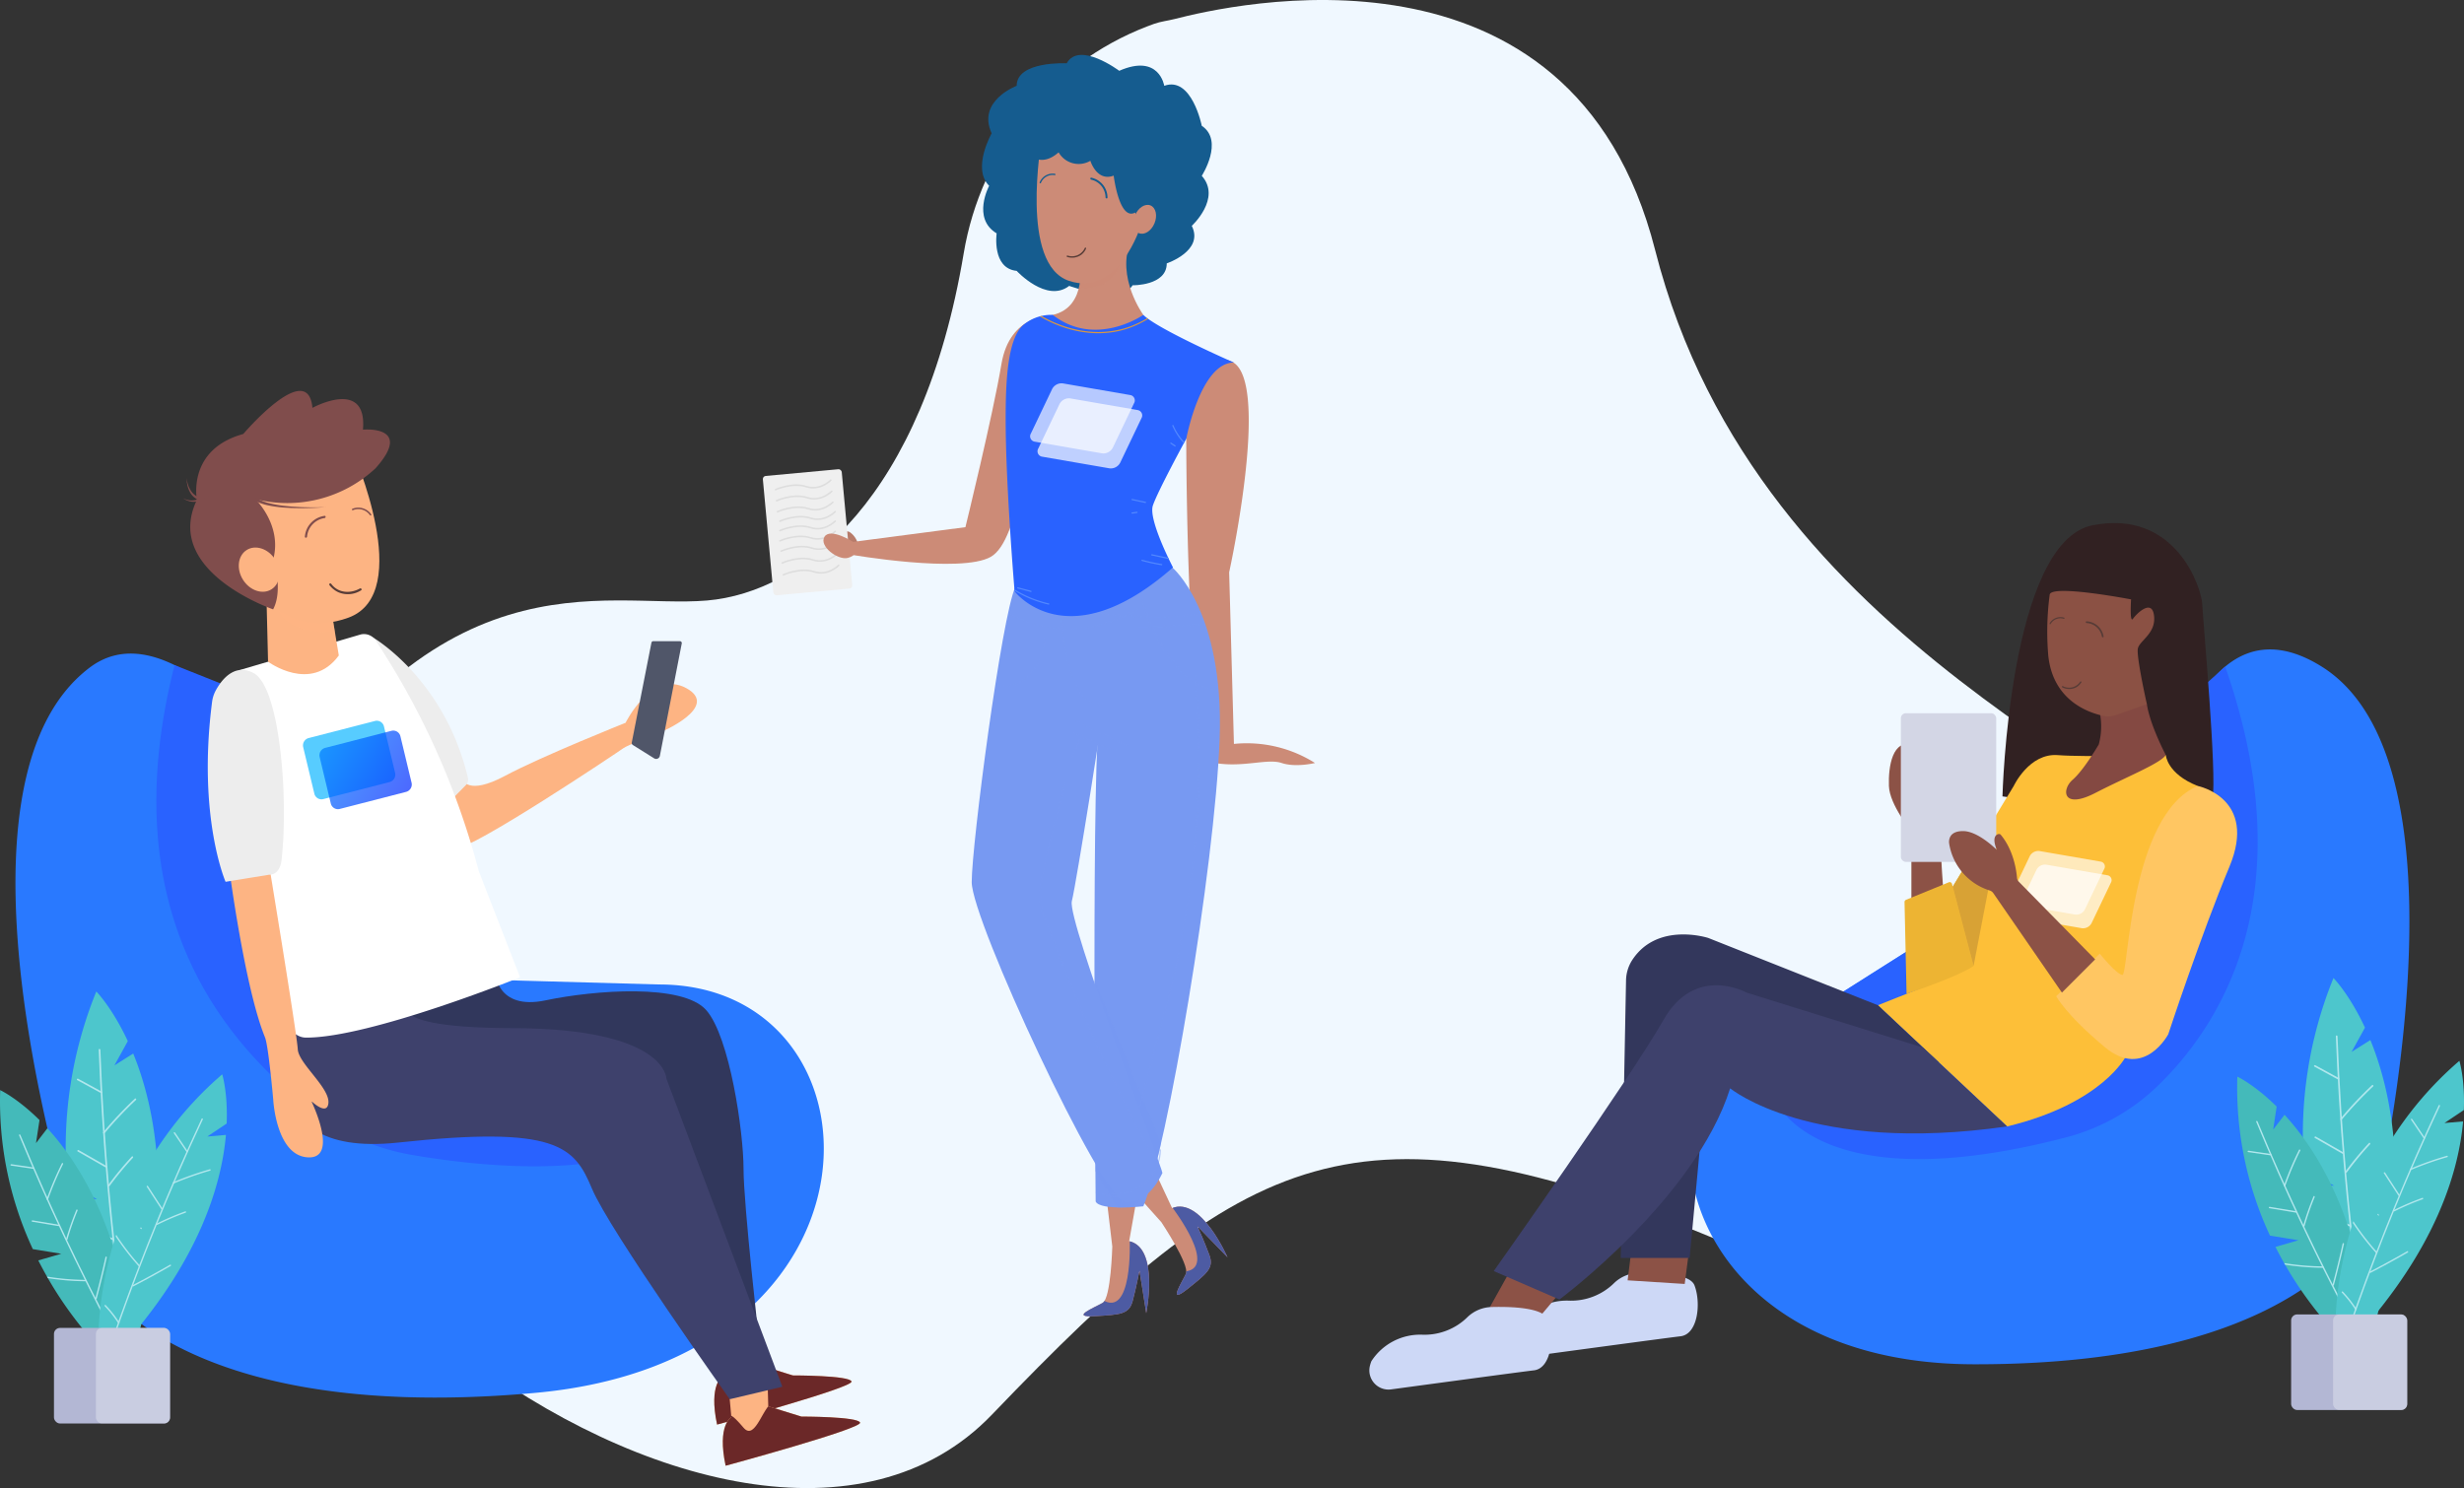 <svg xmlns="http://www.w3.org/2000/svg" xmlns:xlink="http://www.w3.org/1999/xlink" viewBox="0 0 783.324 473.151"><rect x="0" y="0" width="783.324" height="473.151" fill="#333333" stroke="none"/><defs><clipPath id="0a015da0-87c7-40ac-b779-f4bf30a20282"><path id="8bec51e5-2a88-4792-b296-8ae36b5cb367" data-name="&lt;Clipping Path&gt;" d="M228.384,422l1.4,15.536s-4.6,2.424-1.818,15.425c0,0,43.315-11.747,42.737-13.7s-18.648-1.928-18.648-1.928l-10.536-3.265-2.109-15.327Z" fill="#fdb483"/></clipPath><clipPath id="b773c625-3c48-4f66-9eab-1d8e5a4ac931"><path id="ecc11ddc-327f-44eb-a2eb-d41e92cfb3b2" data-name="&lt;Clipping Path&gt;" d="M231.1,435.083l1.4,15.536s-4.6,2.423-1.818,15.425c0,0,43.315-11.747,42.737-13.7s-18.648-1.929-18.648-1.929l-10.536-3.264-.427-15.825Z" fill="#fdb483"/></clipPath><clipPath id="ef27d387-a345-413f-ae68-232c1dae207b"><path id="923f75e9-3afa-4537-bd64-575b397a0655" data-name="&lt;Clipping Path&gt;" d="M84.7,189.321l.516,21.069s13.639,10.137,22.493-1.973l-3.01-18.152Z" fill="#fdb483"/></clipPath><linearGradient id="0d016e69-3230-4a17-857e-9aad7800d425" x1="109.002" y1="272.338" x2="130.849" y2="250.488" gradientTransform="matrix(0.966, -0.249, -0.234, -0.975, 61.57, 529.557)" gradientUnits="userSpaceOnUse"><stop offset="0" stop-color="#007cff"/><stop offset="1" stop-color="#002aff"/></linearGradient><clipPath id="55b113fb-6418-4d89-9b34-5ac60d0e0d46"><path id="1603d06c-8553-49cb-8391-db0c4c5789f3" data-name="&lt;Clipping Path&gt;" d="M363.322,364.232s-7.341-2.25-10.692,5.865l16.57,18.5s9.1,13.674,7.806,16.438-6.01,9.984.4,4.9,8.551-6.778,7.079-10.832-3.793-9.177-3.793-9.177l9.541,9.843s-8.432-19.423-17.609-15.631" fill="#cc8b77"/></clipPath><clipPath id="41f42655-24ed-42b3-87b9-0259f88338d5"><path id="12a64cd3-5cbe-44b6-8472-553589e44f2d" data-name="&lt;Clipping Path&gt;" d="M362.8,373s-4.713-6.061-12.12-1.347l2.923,24.666s-.416,16.419-3.06,17.938-10.657,4.716-2.487,4.243,10.893-.631,12.018-4.8,2.172-9.689,2.172-9.689l2.15,13.538s4.264-20.74-5.425-22.912" fill="#cc8b77"/></clipPath><clipPath id="5c5f5598-a0a1-421e-81f1-ac797fc20d2e"><path id="71f2458c-1462-4209-b99d-d959af9e221f" data-name="&lt;Clipping Path&gt;" d="M372.571,180.319s16.673,13.778,15.157,54.7-16.673,130.352-24.251,148.541c0,0-13.642,1.516-15.158-1.516,0,0-1.515-147.025,1.516-156.119,0,0-28.8-19.7-27.283-37.893S372.571,180.319,372.571,180.319Z" fill="#7799f2"/></clipPath><clipPath id="fad7dd5a-520f-4e23-af40-5d1c9b5fe0cd"><path id="42b7f329-7259-41d3-b737-3c5a8306057b" data-name="&lt;Clipping Path&gt;" d="M363.477,100.122s-8.754-11.96-4.041-23.407l-16.16,6.06s2.693,14.815-8.6,17.347c-5.333,1.2,3.031,10.61,3.031,10.61h19.7Z" fill="#cc8b77"/></clipPath><clipPath id="6c7417aa-7b55-4fd8-ac11-080616b7b67a"><path id="fb0f31bc-68c8-4d6b-9159-ded32ce8671f" data-name="&lt;Clipping Path&gt;" d="M363.477,100.122s-15.158,10.61-28.8,0a13.764,13.764,0,0,0-8.91,2.855c-5.61,4.007-6.06,18.987-6.06,30.3,0,21.22,2.844,54.756,2.844,54.756s16.683,22.009,50.352-7.62c0,0-7.912-15.116-6.4-19.663s10.61-21.22,10.61-21.22,4.547-24.252,15.157-24.252C392.275,115.279,368.024,104.669,363.477,100.122Z" fill="#2962ff"/></clipPath><clipPath id="047c9b22-57dc-4f3d-9e9d-4f34fc7af5e7"><path id="ea20a1b6-b82b-4278-a27d-0b5da825ef30" data-name="&lt;Clipping Path&gt;" d="M42.353,334.99l-5.982,3.765,4.261-7.714c-4.978-10.693-10.014-15.779-10.014-15.779a132.289,132.289,0,0,0-9.289,60.664l9.473,5.383-9.018-.654c3.1,27.237,13.235,45.337,13.235,45.337l8.476.614C55.366,382.631,49.563,352.663,42.353,334.99Z" fill="#4dc6cc"/></clipPath><clipPath id="18e028fc-8d95-4d91-817c-bf44fde2f5dd"><path id="a4c689b0-9530-4d21-a0b0-08abb31d89d7" data-name="&lt;Clipping Path&gt;" d="M15.067,358.748l-3.62,4.715,1.11-7.327c-7.046-6.981-12.5-9.522-12.5-9.522a111.255,111.255,0,0,0,10.376,50.553l9.042,1.481-7.3,2.116c10.392,20.576,23.668,31.892,23.668,31.892l6.864-1.989C39.232,392.523,25.91,370.582,15.067,358.748Z" fill="#44baba"/></clipPath><clipPath id="68983089-0919-448a-b52c-f5ebf3661630"><path id="869790f4-5269-4530-8212-f3ff37dce10d" data-name="&lt;Clipping Path&gt;" d="M71.826,360.861l-5.923.511,6.156-4.126c.395-9.911-1.412-15.652-1.412-15.652a111.256,111.256,0,0,0-30.3,41.776l5.01,7.672-6.491-3.961c-8.169,21.555-7.558,38.989-7.558,38.989l6.1,3.723C63.213,401.487,70.412,376.848,71.826,360.861Z" fill="#4dc6cc"/></clipPath><clipPath id="9144ac2e-0d24-4e9a-a1b7-d7f9888e00d9"><rect id="f05e5097-5016-4aed-a5fb-c3d993b4104e" data-name="&lt;Rectangle&gt;" x="17.159" y="422.227" width="36.905" height="30.392" rx="1.915" ry="1.915" fill="#b3b7d4"/></clipPath><clipPath id="01981147-1b12-4a24-9eab-09639f5c2270"><path id="84391e66-9e63-40c3-bcb5-9b3167ec3ae8" data-name="&lt;Clipping Path&gt;" d="M753.562,330.7l-5.983,3.765,4.262-7.714c-4.979-10.693-10.015-15.78-10.015-15.78a132.316,132.316,0,0,0-9.289,60.664l9.473,5.383-9.018-.654c3.1,27.237,13.235,45.337,13.235,45.337l8.476.614C766.574,378.34,760.771,348.371,753.562,330.7Z" fill="#4dc6cc"/></clipPath><clipPath id="3aba6071-aa6b-4c13-b6f5-14066cb813bc"><path id="8d1e00d7-37a0-44a4-a29e-0125f7bf2606" data-name="&lt;Clipping Path&gt;" d="M726.275,354.456l-3.619,4.715,1.11-7.327c-7.047-6.98-12.5-9.522-12.5-9.522a111.255,111.255,0,0,0,10.377,50.553l9.042,1.481-7.3,2.116c10.391,20.576,23.667,31.893,23.667,31.893l6.864-1.989C750.44,388.231,737.118,366.29,726.275,354.456Z" fill="#44baba"/></clipPath><clipPath id="51b724dc-7426-49e4-9db9-24b1ebfc744e"><path id="74d78696-c718-4972-917c-a6da8042d941" data-name="&lt;Clipping Path&gt;" d="M783.034,356.569l-5.922.511,6.156-4.126c.394-9.91-1.413-15.652-1.413-15.652a111.255,111.255,0,0,0-30.3,41.777l5.009,7.671-6.49-3.96c-8.169,21.554-7.559,38.989-7.559,38.989l6.1,3.722C774.421,397.2,781.62,372.557,783.034,356.569Z" fill="#4dc6cc"/></clipPath><clipPath id="b721a6fd-4f2d-4d2d-aaea-f65473322d8b"><rect id="863c20b6-3d8d-4cbf-bdcd-26feb82efd82" data-name="&lt;Rectangle&gt;" x="728.368" y="417.936" width="36.905" height="30.392" rx="1.915" ry="1.915" fill="#b3b7d4"/></clipPath></defs><title>intercAsset 1</title><g style="isolation:isolate"><g id="9f6514da-f97c-41e7-9b15-d8a3debc26b0" data-name="Layer 2"><g id="4a88249a-e5cb-4692-9122-0da62edfddcd" data-name="Layer 2"><path d="M366.911,7.575c2.092-.753,4.341-.976,6.494-1.526,16.9-4.324,126.345-30.38,152.764,73.423,32.818,128.945,166.4,169.348,178.187,201.139,3.235,8.728-61.087,71.12-61.433,80.422-.916,24.586,32.672,87.066-96.76,33.249C430.89,346.353,396,365.722,315.369,449.776S24.2,371.635,80.669,272.444,192.043,193.769,224.8,190.937c30.717-2.655,68.573-32.781,81.566-110.378,5.461-32.615,27.473-60.319,58.347-72.167Q365.8,7.975,366.911,7.575Z" fill="#f0f8ff"/><path d="M266.945,170.944s1.489-2.86,3.275-1.7a6.484,6.484,0,0,1,2.4,3.285l-1.58,1.051-2.474-.776Z" fill="#b77b6a"/><rect x="244.131" y="150.185" width="25.182" height="38.107" rx="0.992" ry="0.992" transform="translate(-14.499 24.37) rotate(-5.286)" fill="#efefef"/><path id="8190f456-2198-4894-aab5-119c831f8df0" data-name="&lt;Clipping Path&gt;" d="M228.384,422l1.4,15.536s-4.6,2.424-1.818,15.425c0,0,43.315-11.747,42.737-13.7s-18.648-1.928-18.648-1.928l-10.536-3.265-2.109-15.327Z" fill="#fdb483"/><g clip-path="url(#0a015da0-87c7-40ac-b779-f4bf30a20282)"><path d="M228.179,437.409c1.1-.813,1.586-1.108,5.493,3.477s6.477-8.294,9.757-7.988S273.64,438,273.64,438l-2.132,5.733-45.684,11.6S222.421,441.663,228.179,437.409Z" fill="#6b2828"/></g><path id="b40b403e-18e3-4ce6-bcf8-25f034a05db0" data-name="&lt;Clipping Path&gt;" d="M231.1,435.083l1.4,15.536s-4.6,2.423-1.818,15.425c0,0,43.315-11.747,42.737-13.7s-18.648-1.929-18.648-1.929l-10.536-3.264-.427-15.825Z" fill="#fdb483"/><g clip-path="url(#b773c625-3c48-4f66-9eab-1d8e5a4ac931)"><path d="M230.9,450.491c1.1-.813,1.586-1.107,5.493,3.478s6.477-8.294,9.757-7.988,30.211,5.1,30.211,5.1l-2.132,5.733-45.684,11.6S225.139,454.746,230.9,450.491Z" fill="#6b2828"/></g><path d="M147.09,247.889s1.55,5.164,13.42-1.177,38.359-16.889,38.359-16.889,8.377-17,19.319-11.016-8.269,14.067-8.269,14.067-10.43,4.022-11.8,5.056-48.495,32.581-53.487,31.923S138.18,249.4,138.18,249.4Z" fill="#fdb483"/><path d="M482.6,421.968a18.459,18.459,0,0,1,16.2-8.413,19.45,19.45,0,0,0,14.417-5.666,11.515,11.515,0,0,1,7.7-3.141c6.324-.16,16.327.2,17.771,3.937,2.134,5.527,1.149,15.54-4.432,16.2-4.743.558-36.034,4.79-45.331,6.049a6.1,6.1,0,0,1-6.89-7.064A10.662,10.662,0,0,1,482.6,421.968Z" fill="#cdd8f6"/><polygon points="479.03 405.954 472.534 417.608 488.774 419.519 498.899 407.482 481.323 402.133 479.03 405.954" fill="#8c5246"/><polygon points="518.578 397.93 517.431 407.1 535.581 408.247 537.149 396.21 518.578 397.93" fill="#8c5246"/><path d="M581.11,318.409l107.33-68s11.413-62.375,49.66-38.449c41.307,25.84,26.385,124.409,19.529,159.665A58.663,58.663,0,0,1,734.648,408c-17.605,12.765-49.7,25.9-107.232,25.786C519.843,433.579,513.677,324.2,581.11,318.409Z" fill="#2979ff"/><path d="M564.252,349.491s12.515,32.958,92.453,12.183a65.746,65.746,0,0,0,28.964-16.136c19.8-18.973,47.284-60.622,21.733-133.574L695.955,222.2l-7.515,28.21-107.33,68Z" fill="#2962ff"/><path d="M607.646,286.847V264.252s-6.926-8.3-7.146-14.343,1.1-15.28,7.8-12.971,8.134,23.305,8.134,23.305.972,18.531,1.32,22.316S607.646,286.847,607.646,286.847Z" fill="#8c5246"/><path d="M636.6,253.225s2.042-80.877,28.593-86.188,34.72,20.016,34.924,25.121,4.7,53.849,3.268,62.053S636.6,253.225,636.6,253.225Z" fill="#312122"/><path d="M640.18,249.909s4.905-10.511,14.014-9.81,34.334-.033,34.334-.033.35,5.989,10.16,9.843l-22.773,85.835s-7.357,15.065-37.837,22.423L597,319.628l22.444-8.949-1.333-24.334Z" fill="#fdbf38"/><path d="M605.93,286.11l13.607-5.573a.752.752,0,0,1,1.012.5l6.867,26.1s-3.842,3.018-21.308,8.858l-.645-29.173A.752.752,0,0,1,605.93,286.11Z" fill="#edb433"/><polygon points="627.416 307.137 632.546 280.481 624.616 275.601 620.783 281.929 627.416 307.137" fill="#d8a235"/><path d="M667.238,236.616a.483.483,0,0,1-.054.136c-.438.747-4.866,8.235-8.267,11.172-3.582,3.093-3.3,9.6,7.143,4.233,10.112-5.2,20.02-9.117,22.274-11.832a.493.493,0,0,0,.046-.542c-.835-1.614-4.955-9.8-5.881-15.916a.5.5,0,0,0-.417-.422l-7.5-1.235a.457.457,0,0,0-.083-.007h-7.727a.514.514,0,0,0-.487.679l1.249,3.7c0,.014.007.02.01.034A22.133,22.133,0,0,1,667.238,236.616Z" fill="#844942"/><path d="M651.609,189.087c.487-3.378,25.877,1.5,25.877,1.5s-.5,7.716.593,6.164,5.884-6.36,6.669-1.258c.9,5.844-4.555,8.141-5.1,10.7s2.854,17.674,2.854,17.674l-9.876,3.512a7.062,7.062,0,0,1-3.783.27c-4.786-.978-16.135-4.8-17.674-19.12A89.628,89.628,0,0,1,651.609,189.087Z" fill="#8b5144"/><rect x="604.297" y="226.778" width="30.32" height="47.271" rx="1.585" ry="1.585" fill="#d3d6e5"/><path d="M648.356,270.593l19.413,3.362a1.574,1.574,0,0,1,1.157,2.384l-6.119,12.813a3.06,3.06,0,0,1-3.083,1.649l-19.413-3.362a1.574,1.574,0,0,1-1.156-2.384l6.118-12.813A3.06,3.06,0,0,1,648.356,270.593Z" fill="#fff" opacity="0.66" style="isolation:isolate"/><path d="M650.493,274.929l19.413,3.362a1.575,1.575,0,0,1,1.157,2.384l-6.119,12.813a3.06,3.06,0,0,1-3.083,1.65l-19.413-3.362a1.575,1.575,0,0,1-1.157-2.384l6.119-12.813A3.06,3.06,0,0,1,650.493,274.929Z" fill="#fff" opacity="0.7" style="isolation:isolate"/><path d="M653.688,316.762l13.838-13.544s5.3,6.624,7.213,6.772,2.261-50.971,23.949-60.081c0,0,19.185,3.816,10.058,25.692s-19.432,53.232-19.432,53.232-7.655,14.574-20.169,4.122S653.688,316.762,653.688,316.762Z" fill="#ffc662"/><path d="M619.632,268.066a18.682,18.682,0,0,0,12.915,15.072,2.28,2.28,0,0,1,1.145.854L655.5,315.611l10.561-10.56-24.3-24.733a1.873,1.873,0,0,1-.533-1.168c-.169-2.1-1.016-8.736-5.156-13.713a.731.731,0,0,0-.728-.244c-.8.191-2.186,1.074-.524,5.063,0,0-5.86-5.952-10.672-6-3.157-.034-4.367,1.354-4.527,3.144A3.054,3.054,0,0,0,619.632,268.066Z" fill="#8c5246"/><path d="M597,319.628l-53.921-21.39s-16.219-5.284-24.225,7.085a12.392,12.392,0,0,0-1.928,6.5l-1.684,88.156h21.91l6.275-67.5,73.015,5.394Z" fill="#33375c"/><path d="M611.349,333.092l-56.1-17.481s-16.354-9.125-26.445,8.741-53.933,79.8-53.933,79.8l20.877,9.047s43.147-32.013,54.282-67.156c0,0,25.419,21.112,88.043,12.122Z" fill="#3e416c"/><path d="M435.978,432.8a18.459,18.459,0,0,1,16.2-8.413,19.462,19.462,0,0,0,14.418-5.666,11.5,11.5,0,0,1,7.7-3.141c6.324-.16,16.328.2,17.771,3.937,2.134,5.527,1.149,15.54-4.432,16.2-4.742.558-36.034,4.79-45.331,6.05a6.1,6.1,0,0,1-6.89-7.064A10.662,10.662,0,0,1,435.978,432.8Z" fill="#cdd8f6"/><path d="M668.2,202.386a5.207,5.207,0,0,0-4.832-4.276c-.348-.029-.376-.581-.022-.552a5.75,5.75,0,0,1,5.4,4.806c.051.35-.5.371-.551.022Z" fill="#573c37"/><path d="M656.088,196.755a3.58,3.58,0,0,0-4.17,1.636c-.13.206-.46.018-.329-.189a3.963,3.963,0,0,1,4.6-1.814c.231.077.135.445-.1.367Z" fill="#573c37"/><path d="M661.675,216.986a4.647,4.647,0,0,1-1.664,1.57,4.77,4.77,0,0,1-4.412-.02c-.25-.112-.03-.477.218-.366a4.218,4.218,0,0,0,5.491-1.4.213.213,0,0,1,.367.217Z" fill="#573c37"/><path d="M209.375,313.026l-73.362-2.048S67.823,182.6,28.518,212.261c-42.45,32.038-16.82,137.791-6,175.472a64.028,64.028,0,0,0,28.457,37.352c20.361,12.2,56.517,23.414,119.058,17.808C286.98,432.409,283.25,312.894,209.375,313.026Z" fill="#2979ff"/><path d="M230.671,345.214s-10.465,37.03-99.366,22.067A71.767,71.767,0,0,1,98.271,352.5C74.933,333.758,34.682,293.243,55.5,211.482l19.817,7.891L86.184,249.33l73.581,72.818Z" fill="#2962ff"/><path d="M118.658,202.752s22.645,13.1,30.105,44.575a2.474,2.474,0,0,1-.65,2.3l-6.884,7s-28.943-39.118-24.038-54.545" fill="#ededed"/><path d="M207.684,203.873l8.467,0a.6.6,0,0,1,.588.713l-6.962,35.756a1.2,1.2,0,0,1-1.808.786l-6.776-4.237a.768.768,0,0,1-.347-.8l6.25-31.738A.6.6,0,0,1,207.684,203.873Z" fill="#505669"/><path d="M157.393,309.1s.4,12.26,16.03,8.975,43.559-5.4,51.078,3.089,11.883,38.926,11.877,50.443,5.118,56.34,5.118,56.34l-14.478.153L177.078,344.3l-36.98-4.546-15.536-22.027Z" fill="#31375c"/><path d="M93.408,323.918s-17.156,44.8,33.174,39.372,55.992,1.185,61.571,14.582S231.989,444.9,231.989,444.9l16.725-3.971-36.868-97.987s-.041-15.916-48.827-16.039-30.561-10.747-30.561-10.747Z" fill="#3e416c"/><path d="M76.235,213.042l38.157-11.228a4.426,4.426,0,0,1,4.993,1.761,246.964,246.964,0,0,1,32.831,73.434l13.12,33.731s-47.753,19.283-68.082,19.182S76.235,213.042,76.235,213.042Z" fill="#fff"/><path d="M72.865,276.181s4.98,38.012,11.37,53.627c1.13,2.76,2.634,19.9,2.634,19.9s.9,17.735,11,18.285c9.3.507,2.405-15.1,1.253-17.581a.07.07,0,0,1,.11-.083c1.041.935,4.8,4.036,5.17.426.5-4.873-9.478-12.576-9.736-17.117-.293-5.152-9.709-62.2-9.709-62.2Z" fill="#fdb483"/><path d="M67.426,223.145a10.405,10.405,0,0,1,1.212-3.693c1.776-3.223,5.888-8.737,12.01-5.425,8.39,4.539,11.117,40.009,8.836,59.569-.567,4.856-3.983,4.538-3.983,4.538l-13.79,2.242S62.7,259.764,67.426,223.145Z" fill="#ededed"/><path id="01ab4c52-60c0-4349-915d-f005758d26a5" data-name="&lt;Clipping Path&gt;" d="M84.7,189.321l.516,21.069s13.639,10.137,22.493-1.973l-3.01-18.152Z" fill="#fdb483"/><g clip-path="url(#ef27d387-a345-413f-ae68-232c1dae207b)"><path d="M112.74,200.254s-21.4,4.442-25.062-8.056S112.74,200.254,112.74,200.254Z" fill="#fdb483" opacity="0.39" style="mix-blend-mode:multiply"/></g><path d="M112.115,143.5s19.937,45.047-1.3,52.878-32.707-13.246-32.707-13.246L75.2,152.1Z" fill="#fdb483"/><path d="M86.826,193.754S51.637,181.712,62.6,158.945c0,0-3.263-16.007,14.737-20.951,0,0,20.56-24.156,21.986-8.306,0,0,17.473-9.615,16.065,6.919,0,0,16.279-1.476,4.005,12.283a41.1,41.1,0,0,1-38.265,9.781s8.56,8.131,5.784,19C86.913,177.668,90.129,187.559,86.826,193.754Z" fill="#804d4c"/><path d="M87.475,177.9c2.18,3.448,1.66,7.689-1.161,9.472s-6.875.434-9.055-3.014-1.659-7.689,1.162-9.473S85.3,174.454,87.475,177.9Z" fill="#fdb483"/><path d="M80.561,157.182c0-.034.026.1.068.163a1.338,1.338,0,0,0,.154.249,3.017,3.017,0,0,0,.452.479,6.809,6.809,0,0,0,1.2.783,11.482,11.482,0,0,0,1.369.582,11.865,11.865,0,0,0,1.44.453,36.34,36.34,0,0,0,6.026,1.039l1.531.151,1.538.088c1.025.069,2.052.112,3.081.121,2.056.071,4.115.015,6.175,0-2.057.1-4.114.245-6.176.26-1.031.035-2.063.035-3.095.009l-1.549-.024-1.548-.087a36.87,36.87,0,0,1-6.174-.8,12.47,12.47,0,0,1-1.523-.411,12.272,12.272,0,0,1-1.5-.564,7.674,7.674,0,0,1-1.417-.851,3.934,3.934,0,0,1-.629-.617,2.3,2.3,0,0,1-.265-.4,1.5,1.5,0,0,1-.193-.559Z" fill="#804d4c"/><path d="M64.328,159.226a4.567,4.567,0,0,1-2.361-.9,5.6,5.6,0,0,1-1.566-1.818,8.655,8.655,0,0,1-.82-2.179l-.2-1.132-.1-1.138.227,1.114.318,1.084a8.2,8.2,0,0,0,1.009,1.973,4.945,4.945,0,0,0,1.553,1.445,3.727,3.727,0,0,0,1.9.516Z" fill="#804d4c"/><path d="M66.129,157.871a7.828,7.828,0,0,1-1.9,1.122,6.986,6.986,0,0,1-2.092.526,5.411,5.411,0,0,1-2.114-.208,6.485,6.485,0,0,1-1.869-.909,6.341,6.341,0,0,0,1.926.656,5.018,5.018,0,0,0,1.981-.053,6.32,6.32,0,0,0,1.825-.71,7.065,7.065,0,0,0,1.518-1.17Z" fill="#804d4c"/><path d="M97.617,170.621a6.561,6.561,0,0,1,5.594-5.9c.434-.075.408-.77-.033-.694a7.246,7.246,0,0,0-6.256,6.627c-.025.445.67.411.7-.033Z" fill="#804d4c"/><path d="M112.2,162.219a4.511,4.511,0,0,1,5.415,1.595c.186.244.579-.028.392-.275a4.994,4.994,0,0,0-5.971-1.77c-.281.123-.12.573.164.45Z" fill="#804d4c"/><path d="M104.724,186.035a7.565,7.565,0,0,0,2.926,2.312,7.783,7.783,0,0,0,7.162-.66c.39-.218-.019-.78-.406-.565-3.045,1.7-6.939,1.486-9.117-1.492a.348.348,0,0,0-.565.405Z" fill="#573c37"/><g id="b8139baf-4212-41e3-8132-669da18a1a48" data-name="Layer 2"><g id="dacf8f67-35d6-4a47-b2af-166427846208" data-name="Layer 1-2"><path d="M98.135,234.669l21.072-5.424a2.335,2.335,0,0,1,2.858,1.732l3.542,14.764a2.43,2.43,0,0,1-1.744,2.916l-21.072,5.423a2.336,2.336,0,0,1-2.858-1.731l-3.541-14.765A2.429,2.429,0,0,1,98.135,234.669Z" fill="#00b1ff" opacity="0.66" style="isolation:isolate"/><path d="M103.366,237.8l21.072-5.423a2.336,2.336,0,0,1,2.858,1.731l3.542,14.765a2.432,2.432,0,0,1-1.744,2.916l-21.072,5.423a2.335,2.335,0,0,1-2.858-1.731l-3.542-14.765A2.432,2.432,0,0,1,103.366,237.8Z" opacity="0.7" fill="url(#0d016e69-3230-4a17-857e-9aad7800d425)" style="isolation:isolate"/></g></g><path d="M334.522,100.283s-13.468-.673-16.161,15.488-11.448,51.849-11.448,51.849l-40.537,5.305,4.175,3.449s35.016,6.06,44.443.674,11.447-38.383,14.141-46.463S334.522,100.283,334.522,100.283Z" fill="#cc8b77"/><path d="M360.06,90.708s10.861.188,10.861-6.969c0,0,11.929-3.976,7.953-11.928,0,0,9.542-8.748,3.181-15.905,0,0,7.157-11.133,0-15.9,0,0-3.181-15.9-11.929-12.724,0,0-1.59-10.338-14.314-4.771,0,0-12.724-9.543-16.7-2.386,0,0-15.905-.8-15.905,7.157,0,0-12.724,4.772-7.952,15.11,0,0-6.362,11.133-.8,16.7,0,0-5.566,10.338,2.386,15.109,0,0-1.59,11.134,6.362,11.929,0,0,9.543,10.338,16.7,4.771C339.907,90.9,356.356,96.882,360.06,90.708Z" fill="#155c8f"/><path id="3c552454-c145-4623-b49d-957dc0e35f2b" data-name="&lt;Clipping Path&gt;" d="M363.322,364.232s-7.341-2.25-10.692,5.865l16.57,18.5s9.1,13.674,7.806,16.438-6.01,9.984.4,4.9,8.551-6.778,7.079-10.832-3.793-9.177-3.793-9.177l9.541,9.843s-8.432-19.423-17.609-15.631" fill="#cc8b77"/><g clip-path="url(#55b113fb-6418-4d89-9b34-5ac60d0e0d46)"><path d="M374.034,381.631l-1.3,2.36s15.192,19.884,3.422,20.326-3.541,13.423-3.541,13.423l16.845-6.874,11.063-13.127-15.458-20.8Z" fill="#4d5ba3"/></g><path id="3faa094f-fc7f-46e9-8607-eb127c36b311" data-name="&lt;Clipping Path&gt;" d="M362.8,373s-4.713-6.061-12.12-1.347l2.923,24.666s-.416,16.419-3.06,17.938-10.657,4.716-2.487,4.243,10.893-.631,12.018-4.8,2.172-9.689,2.172-9.689l2.15,13.538s4.264-20.74-5.425-22.912" fill="#cc8b77"/><g clip-path="url(#41f42655-24ed-42b3-87b9-0259f88338d5)"><path d="M361.568,393.393l-2.419,1.185s1,25-8.883,18.6-10.612,8.949-10.612,8.949l17.735,4.058,16.6-4.384-.694-25.9Z" fill="#4d5ba3"/></g><path d="M377.118,139.531s0,101.553,9.094,103.069,16.673-1.516,21.221,0,10.61,0,10.61,0a40.634,40.634,0,0,0-25.768-6.063l-1.515-54.566s16.673-75.786-4.548-66.692C386.212,115.279,371.055,130.436,377.118,139.531Z" fill="#cc8b77"/><path id="c3b43a16-d813-48fc-b495-54febe9c0416" data-name="&lt;Clipping Path&gt;" d="M372.571,180.319s16.673,13.778,15.157,54.7-16.673,130.352-24.251,148.541c0,0-13.642,1.516-15.158-1.516,0,0-1.515-147.025,1.516-156.119,0,0-28.8-19.7-27.283-37.893S372.571,180.319,372.571,180.319Z" fill="#7799f2"/><g clip-path="url(#5c5f5598-a0a1-421e-81f1-ac797fc20d2e)"><polyline points="346.183 307.272 371.557 369.632 357.416 387.813 344.622 366.265 346.183 307.272" fill="#7799f2" opacity="0.5" style="mix-blend-mode:multiply"/><g opacity="0.5" style="mix-blend-mode:multiply"><path d="M345.632,293.309a.779.779,0,0,0,0-1.557.779.779,0,0,0,0,1.557Z" fill="#7799f2"/></g><g opacity="0.5" style="mix-blend-mode:multiply"><path d="M361.768,185.871c1.835,10.854,7.75,23.46,16.649,30.345,5.7,4.408,15.328,5.007,18.337-2.823.089-.234-.287-.336-.376-.1-1.925,5.011-7.59,6.841-12.464,5.446-4.942-1.414-8.591-5.666-11.5-9.653a55.308,55.308,0,0,1-10.271-23.314c-.042-.247-.417-.142-.376.1Z" fill="#7799f2"/></g><g opacity="0.5" style="mix-blend-mode:multiply"><path d="M361.786,199.4c11.683,0,23.35-.133,34.76-2.917.243-.059.14-.435-.1-.375-11.38,2.777-23.009,2.907-34.656,2.9a.2.2,0,0,0,0,.389Z" fill="#7799f2"/></g><g opacity="0.5" style="mix-blend-mode:multiply"><path d="M317.9,190.641c29.9,5.321,61.665,10.5,90.367-2.571.228-.1.03-.439-.2-.336-28.6,13.03-60.289,7.832-90.067,2.532-.245-.044-.351.331-.1.375Z" fill="#7799f2"/></g><g opacity="0.5" style="mix-blend-mode:multiply"><path d="M379.78,214.1a308.321,308.321,0,0,1-8.238,101.825c-3.983,15.971-8.754,31.748-12.147,47.864-3.4,16.162-3.354,33.529-9.845,48.879-.1.228.239.427.336.2,6.16-14.569,6.249-30.846,9.311-46.187,3.41-17.083,8.508-33.76,12.721-50.649A308.615,308.615,0,0,0,380.169,214.1c-.022-.248-.411-.25-.389,0Z" fill="#7799f2"/></g><g opacity="0.5" style="mix-blend-mode:multiply"><path d="M346.19,378.74A44.79,44.79,0,0,0,366,380.68c4.021-.544,8.6-1.178,9.8-5.6a.2.2,0,0,0-.375-.1c-1.568,5.778-11.441,5.752-15.8,5.693a45.334,45.334,0,0,1-13.331-2.3c-.239-.076-.342.3-.1.375Z" fill="#7799f2"/></g></g><path d="M351.351,221.38c0,1.515-9.1,59.113-10.61,65.176s28.8,84.88,28.8,86.4c0,0-4.547,10.61-12.125,9.094s-48.5-89.427-48.5-101.553,9.542-84.607,13.865-93.838S351.351,221.38,351.351,221.38Z" fill="#7799f2"/><path id="133168da-7ddf-40d0-a05c-4a0dc89c7d9a" data-name="&lt;Clipping Path&gt;" d="M363.477,100.122s-8.754-11.96-4.041-23.407l-16.16,6.06s2.693,14.815-8.6,17.347c-5.333,1.2,3.031,10.61,3.031,10.61h19.7Z" fill="#cc8b77"/><g clip-path="url(#fad7dd5a-520f-4e23-af40-5d1c9b5fe0cd)"><path d="M341,91.266S355.4,94.9,356.743,80.082s-17.508,10.774-17.508,10.774" fill="#cc8b77" opacity="0.35" style="mix-blend-mode:multiply"/></g><path d="M331.1,43.72c0,1.753-7.014,40.328,8.767,45.588s22.794-17.534,22.794-17.534l-10.52-24.547Z" fill="#cc8b77"/><path id="42e51f7e-6a84-418f-ad74-9f4b4beab052" data-name="&lt;Clipping Path&gt;" d="M363.477,100.122s-15.158,10.61-28.8,0a13.764,13.764,0,0,0-8.91,2.855c-5.61,4.007-6.06,18.987-6.06,30.3,0,21.22,2.844,54.756,2.844,54.756s16.683,22.009,50.352-7.62c0,0-7.912-15.116-6.4-19.663s10.61-21.22,10.61-21.22,4.547-24.252,15.157-24.252C392.275,115.279,368.024,104.669,363.477,100.122Z" fill="#2962ff"/><g clip-path="url(#6c7417aa-7b55-4fd8-ac11-080616b7b67a)"><path d="M311.851,196.231a.778.778,0,0,0,0-1.556.778.778,0,0,0,0,1.556Z" fill="#d69644"/><path d="M359.842,159.015l4.26.921c.244.052.348-.323.1-.376l-4.26-.92c-.244-.053-.348.322-.1.375Z" fill="#5288ff"/><path d="M359.937,163.319l1.571-.225c.247-.035.142-.41-.1-.375l-1.571.224c-.247.036-.142.411.1.376Z" fill="#5288ff"/><path d="M330.617,100.654c7.124,4.136,15.348,6.246,23.575,4.888,9.44-1.558,16.658-7.928,23.476-14.178.185-.17-.091-.444-.276-.275-6.373,5.842-13.067,11.877-21.767,13.784-8.576,1.879-17.329-.211-24.812-4.555a.2.2,0,0,0-.2.336Z" fill="#d69644"/><path d="M320.965,186.855a36.863,36.863,0,0,0,12.389,5.389c.244.056.348-.319.1-.376a36.563,36.563,0,0,1-12.3-5.349c-.208-.141-.4.2-.2.336Z" fill="#5288ff"/><path d="M323.472,187.111l4.264,1.122a.2.2,0,0,0,.1-.375l-4.265-1.122a.2.2,0,0,0-.1.375Z" fill="#5288ff"/><path d="M362.979,178.348a58.749,58.749,0,0,0,6.28,1.371c.245.039.35-.336.1-.376a58.8,58.8,0,0,1-6.28-1.37.2.2,0,0,0-.1.375Z" fill="#5288ff"/><path d="M366.109,176.606l5.853,1.266c.244.053.349-.322.1-.375l-5.854-1.266c-.244-.053-.348.322-.1.375Z" fill="#5288ff"/><path d="M376.676,140.73a18.731,18.731,0,0,1-3.642-5.514c-.1-.229-.434-.031-.336.2a18.993,18.993,0,0,0,3.7,5.592c.173.182.448-.094.275-.275Z" fill="#5288ff"/><path d="M373.675,141.64l-1.346-.9c-.209-.139-.4.2-.2.336l1.347.9c.209.139.4-.2.2-.336Z" fill="#5288ff"/></g><path d="M326.441,48.434s4.04,5.387,10.1,0a7.353,7.353,0,0,0,10.1,2.693s2.02,6.734,7.407,4.714c0,0,2.021,16.834,8.081,10.774s-8.081-28.955-8.081-28.955H338.562l-12.121,1.346S323.748,45.067,326.441,48.434Z" fill="#155c8f"/><path d="M351.461,62.754a5.862,5.862,0,0,0-4.582-5.636c-.382-.1-.311-.714.077-.616a6.472,6.472,0,0,1,5.121,6.328c-.007.4-.623.321-.616-.076Z" fill="#155c8f"/><path d="M335.31,55.683a4.03,4.03,0,0,0-4.394,2.475c-.113.25-.51.092-.4-.16a4.464,4.464,0,0,1,4.843-2.74c.269.05.219.475-.052.425Z" fill="#155c8f"/><path d="M345.281,79.025a4.884,4.884,0,0,1-1.454,1.916,5.023,5.023,0,0,1-4.582.742c-.279-.073-.114-.49.163-.418a4.437,4.437,0,0,0,5.456-2.4.224.224,0,0,1,.417.162Z" fill="#573c37"/><path d="M367.011,71.029c-1.022,2.435-3.231,3.828-4.935,3.113s-2.257-3.268-1.236-5.7,3.231-3.828,4.935-3.113S368.032,68.6,367.011,71.029Z" fill="#cc8b77"/><g opacity="0.5" style="mix-blend-mode:multiply"><path d="M341.433,233.23a140.535,140.535,0,0,0,13.253,5.577c.236.085.338-.291.1-.376a139.289,139.289,0,0,1-13.159-5.537c-.225-.109-.423.227-.2.336Z" fill="#7799f2"/></g><g opacity="0.5" style="mix-blend-mode:multiply"><path d="M342.139,229.456q7.937,4.182,16.188,7.691c.228.1.427-.238.2-.336q-8.256-3.512-16.189-7.691c-.221-.117-.418.219-.2.336Z" fill="#7799f2"/></g><g opacity="0.5" style="mix-blend-mode:multiply"><path d="M337.37,196.891c.446,7,1.629,14.323,4.508,20.774,1.649,3.7,4.056,6.669,8.394,6.39.249-.015.251-.405,0-.389-10.208.655-12.063-19.72-12.513-26.775-.015-.249-.405-.25-.389,0Z" fill="#7799f2"/></g><g opacity="0.5" style="mix-blend-mode:multiply"><path d="M320.631,195.375a41.071,41.071,0,0,0,41-1.547c.212-.133.017-.47-.2-.336a40.662,40.662,0,0,1-40.606,1.547c-.222-.116-.419.219-.2.336Z" fill="#7799f2"/></g><g opacity="0.5" style="mix-blend-mode:multiply"><path d="M317.267,217.942c9.249,2.067,14.153-7.29,15.112-14.977.031-.248-.358-.246-.389,0-.927,7.429-5.629,16.612-14.619,14.6-.244-.055-.348.32-.1.375Z" fill="#7799f2"/></g><g opacity="0.5" style="mix-blend-mode:multiply"><path d="M343.052,234.891l-2.3,5.745c-.093.233.283.334.375.1l2.3-5.745c.093-.233-.283-.334-.375-.1Z" fill="#7799f2"/></g><g opacity="0.5" style="mix-blend-mode:multiply"><path d="M338.309,249.2c-2.623,11.336-6.453,23.014-7.917,34.553-.523,4.124,1.612,8.095,3.014,11.879q3.063,8.274,6.4,16.447a550.091,550.091,0,0,0,29.023,60.257c.122.218.459.022.336-.2a549.658,549.658,0,0,1-28.28-58.445q-2.829-6.87-5.47-13.817c-2.1-5.521-5.194-11.432-4.382-17.446,1.494-11.058,5.139-22.253,7.655-33.127.057-.244-.318-.348-.375-.1Z" fill="#7799f2"/></g><g opacity="0.5" style="mix-blend-mode:multiply"><path d="M353.4,379.758a14.313,14.313,0,0,0,15.651-14.166.2.2,0,0,0-.39,0A13.945,13.945,0,0,1,353.4,379.369c-.249-.019-.248.37,0,.389Z" fill="#7799f2"/></g><path d="M246.544,155.686s5.323-2.406,9.762-.962,7.807-2.046,7.807-2.046" fill="none" stroke="#ddd" stroke-linecap="round" stroke-miterlimit="10" stroke-width="0.5"/><path d="M246.87,159.205s5.323-2.406,9.761-.962,7.808-2.046,7.808-2.046" fill="none" stroke="#ddd" stroke-linecap="round" stroke-miterlimit="10" stroke-width="0.5"/><path d="M247.193,162.7s5.324-2.406,9.762-.962,7.808-2.046,7.808-2.046" fill="none" stroke="#ddd" stroke-linecap="round" stroke-miterlimit="10" stroke-width="0.5"/><path d="M247.937,165.712s5.323-2.407,9.762-.963,7.807-2.046,7.807-2.046" fill="none" stroke="#ddd" stroke-linecap="round" stroke-miterlimit="10" stroke-width="0.5"/><path d="M247.937,168.72s5.323-2.407,9.762-.963,7.807-2.045,7.807-2.045" fill="none" stroke="#ddd" stroke-linecap="round" stroke-miterlimit="10" stroke-width="0.5"/><path d="M247.937,171.972s5.323-2.406,9.762-.962,7.807-2.046,7.807-2.046" fill="none" stroke="#ddd" stroke-linecap="round" stroke-miterlimit="10" stroke-width="0.5"/><path d="M248.352,175.224s5.323-2.406,9.761-.962,7.808-2.046,7.808-2.046" fill="none" stroke="#ddd" stroke-linecap="round" stroke-miterlimit="10" stroke-width="0.5"/><path d="M248.7,178.994s5.324-2.407,9.762-.963,7.808-2.046,7.808-2.046" fill="none" stroke="#ddd" stroke-linecap="round" stroke-miterlimit="10" stroke-width="0.5"/><path d="M249.049,182.763s5.323-2.407,9.762-.963,7.807-2.046,7.807-2.046" fill="none" stroke="#ddd" stroke-linecap="round" stroke-miterlimit="10" stroke-width="0.5"/><path d="M271.212,172.292s-7.26-4.613-9.1-1.623,4.272,7.5,7.351,6.733C274.137,176.234,271.212,172.292,271.212,172.292Z" fill="#cc8b77"/><path d="M337.865,121.9l21.372,3.7a1.734,1.734,0,0,1,1.274,2.625l-6.737,14.106a3.369,3.369,0,0,1-3.393,1.816l-21.373-3.7a1.733,1.733,0,0,1-1.273-2.625l6.736-14.106A3.37,3.37,0,0,1,337.865,121.9Z" fill="#fff" opacity="0.66" style="isolation:isolate"/><path d="M340.217,126.673l21.373,3.7A1.733,1.733,0,0,1,362.863,133L356.127,147.1a3.367,3.367,0,0,1-3.394,1.816l-21.372-3.7a1.734,1.734,0,0,1-1.274-2.625l6.736-14.106A3.37,3.37,0,0,1,340.217,126.673Z" fill="#fff" opacity="0.7" style="isolation:isolate"/><path id="837555f1-e9d4-4b95-9a43-a36e16f4d9bc" data-name="&lt;Clipping Path&gt;" d="M42.353,334.99l-5.982,3.765,4.261-7.714c-4.978-10.693-10.014-15.779-10.014-15.779a132.289,132.289,0,0,0-9.289,60.664l9.473,5.383-9.018-.654c3.1,27.237,13.235,45.337,13.235,45.337l8.476.614C55.366,382.631,49.563,352.663,42.353,334.99Z" fill="#4dc6cc"/><g clip-path="url(#047c9b22-57dc-4f3d-9e9d-4f34fc7af5e7)"><path d="M31.377,333.752q1.539,40.729,6.926,81.188,1.538,11.508,3.388,22.971c.054.337.575.234.521-.1q-6.447-40.035-9.1-80.553-.764-11.722-1.2-23.463c-.013-.338-.542-.38-.529-.039Z" fill="#b0e7ed"/><path d="M33.26,360.319a121.014,121.014,0,0,1,9.962-10.58c.248-.235-.1-.637-.348-.4a122.242,122.242,0,0,0-10.052,10.681c-.219.263.221.561.438.3Z" fill="#b0e7ed"/><path d="M37.483,401.889q4.638-6.543,8.987-13.28c.185-.287-.253-.588-.438-.3q-4.35,6.736-8.987,13.279c-.2.279.24.579.438.3Z" fill="#b0e7ed"/><path d="M34.85,377.1a101.041,101.041,0,0,1,7.4-8.962c.231-.248-.114-.652-.347-.4a102.141,102.141,0,0,0-7.493,9.064c-.2.276.236.576.438.3Z" fill="#b0e7ed"/><path d="M32.356,347.1,24.845,343c-.3-.163-.6.274-.3.438l7.512,4.1c.3.163.6-.274.3-.438Z" fill="#b0e7ed"/><path d="M33.8,370.718,25,365.686c-.3-.169-.6.268-.3.438l8.8,5.032c.3.169.6-.268.3-.438Z" fill="#b0e7ed"/><path d="M39.024,416.493a44.384,44.384,0,0,0-7.6-3.471.266.266,0,0,0-.177.5,43.621,43.621,0,0,1,7.479,3.408c.3.169.6-.268.3-.438Z" fill="#b0e7ed"/><path d="M36.027,393.779a96.894,96.894,0,0,1-13.724-6.5c-.3-.17-.6.268-.3.438a97.562,97.562,0,0,0,13.847,6.56.266.266,0,0,0,.178-.5Z" fill="#b0e7ed"/></g><path id="ba4235e9-703b-4811-bcdd-a3a96b32f8ac" data-name="&lt;Clipping Path&gt;" d="M15.067,358.748l-3.62,4.715,1.11-7.327c-7.046-6.981-12.5-9.522-12.5-9.522a111.255,111.255,0,0,0,10.376,50.553l9.042,1.481-7.3,2.116c10.392,20.576,23.668,31.892,23.668,31.892l6.864-1.989C39.232,392.523,25.91,370.582,15.067,358.748Z" fill="#44baba"/><g clip-path="url(#18e028fc-8d95-4d91-817c-bf44fde2f5dd)"><path d="M6.049,360.975q13.1,31.671,29.154,62.007,4.57,8.628,9.375,17.127c.141.25.522.017.381-.234Q28.192,410.184,14.273,379q-4.023-9.023-7.795-18.154c-.109-.262-.539-.141-.429.125Z" fill="#b0e7ed"/><path d="M15.287,381.376a102.083,102.083,0,0,1,4.768-11.25c.128-.257-.263-.474-.391-.216a102.767,102.767,0,0,0-4.81,11.357c-.1.272.338.378.433.109Z" fill="#b0e7ed"/><path d="M30.748,412.928q1.747-6.512,3.212-13.095c.062-.281-.371-.39-.433-.109q-1.464,6.582-3.213,13.1a.224.224,0,0,0,.434.109Z" fill="#b0e7ed"/><path d="M21.437,394.146a84.978,84.978,0,0,1,3.223-9.228c.109-.263-.281-.481-.392-.216A85.964,85.964,0,0,0,21,394.037c-.079.277.354.385.433.109Z" fill="#b0e7ed"/><path d="M10.715,371.213,3.6,370.172c-.283-.041-.394.392-.109.433l7.119,1.041c.283.042.394-.391.109-.433Z" fill="#b0e7ed"/><path d="M18.746,389.421l-8.409-1.4c-.283-.047-.393.386-.11.434l8.41,1.4c.282.047.393-.386.109-.433Z" fill="#b0e7ed"/><path d="M36.225,424a37.4,37.4,0,0,0-7.009-.518.223.223,0,0,0,.006.446,36.771,36.771,0,0,1,6.894.5c.282.048.392-.385.109-.433Z" fill="#b0e7ed"/><path d="M27.233,406.957a81.3,81.3,0,0,1-12.72-1.119c-.282-.048-.393.385-.109.433A82.163,82.163,0,0,0,27.239,407.4a.224.224,0,0,0-.006-.447Z" fill="#b0e7ed"/></g><path id="9fbdd359-6474-44bb-a0e2-bbe939a83127" data-name="&lt;Clipping Path&gt;" d="M71.826,360.861l-5.923.511,6.156-4.126c.395-9.911-1.412-15.652-1.412-15.652a111.256,111.256,0,0,0-30.3,41.776l5.01,7.672-6.491-3.961c-8.169,21.555-7.558,38.989-7.558,38.989l6.1,3.723C63.213,401.487,70.412,376.848,71.826,360.861Z" fill="#4dc6cc"/><g clip-path="url(#68983089-0919-448a-b52c-f5ebf3661630)"><path d="M64.1,355.709q-14.529,31.042-26.078,63.363-3.28,9.2-6.31,18.478c-.089.273.341.4.43.123q10.593-32.412,24.205-63.727,3.942-9.057,8.134-18c.121-.258-.259-.493-.381-.233Z" fill="#b0e7ed"/><path d="M55.277,376.3a101.882,101.882,0,0,1,11.52-4.075c.276-.08.172-.514-.105-.434A102.861,102.861,0,0,0,55.065,375.9c-.265.112-.051.5.212.394Z" fill="#b0e7ed"/><path d="M42.43,409q5.985-3.105,11.831-6.468c.249-.143.038-.537-.212-.393q-5.844,3.363-11.831,6.468a.223.223,0,0,0,.212.393Z" fill="#b0e7ed"/><path d="M50.005,389.452a85,85,0,0,1,8.985-3.85c.268-.1.165-.532-.105-.434a85.878,85.878,0,0,0-9.091,3.891c-.258.129-.046.521.211.393Z" fill="#b0e7ed"/><path d="M59.691,366.063l-4.037-5.956c-.161-.236-.555-.026-.394.212q2.019,2.977,4.037,5.956c.161.236.555.026.394-.212Z" fill="#b0e7ed"/><path d="M51.676,384.278l-4.643-7.151c-.156-.24-.55-.029-.393.212l4.642,7.151c.156.24.55.029.394-.212Z" fill="#b0e7ed"/><path d="M37.96,420.511a37.31,37.31,0,0,0-4.348-5.522c-.2-.208-.524.1-.325.306a36.714,36.714,0,0,1,4.28,5.428c.155.24.549.029.393-.212Z" fill="#b0e7ed"/><path d="M44.464,402.376a81.272,81.272,0,0,1-7.759-10.142c-.156-.24-.55-.029-.393.212a82.207,82.207,0,0,0,7.826,10.236c.193.214.518-.092.326-.306Z" fill="#b0e7ed"/></g><rect id="d6fdf527-1783-43fb-b73a-0282e0dfc318" data-name="&lt;Rectangle&gt;" x="17.159" y="422.227" width="36.905" height="30.392" rx="1.915" ry="1.915" fill="#b3b7d4"/><g clip-path="url(#9144ac2e-0d24-4e9a-a1b7-d7f9888e00d9)"><rect x="30.495" y="422.227" width="36.905" height="30.392" rx="1.915" ry="1.915" fill="#edf1f6" opacity="0.37"/></g><path id="526bf43d-b721-4f9c-84e7-e08ce03db357" data-name="&lt;Clipping Path&gt;" d="M753.562,330.7l-5.983,3.765,4.262-7.714c-4.979-10.693-10.015-15.78-10.015-15.78a132.316,132.316,0,0,0-9.289,60.664l9.473,5.383-9.018-.654c3.1,27.237,13.235,45.337,13.235,45.337l8.476.614C766.574,378.34,760.771,348.371,753.562,330.7Z" fill="#4dc6cc"/><g clip-path="url(#01981147-1b12-4a24-9eab-09639f5c2270)"><path d="M742.585,329.461q1.54,40.729,6.926,81.188,1.537,11.506,3.388,22.97c.055.337.576.234.521-.1q-6.447-40.033-9.1-80.552-.764-11.724-1.2-23.464c-.013-.338-.543-.38-.53-.038Z" fill="#b0e7ed"/><path d="M744.469,356.027a121.153,121.153,0,0,1,9.961-10.58c.248-.234-.1-.637-.348-.4a122.221,122.221,0,0,0-10.051,10.681c-.22.263.22.561.438.3Z" fill="#b0e7ed"/><path d="M748.691,397.6q4.638-6.541,8.987-13.279c.186-.288-.252-.589-.438-.3q-4.349,6.736-8.987,13.279a.266.266,0,0,0,.438.3Z" fill="#b0e7ed"/><path d="M746.058,372.807a101.066,101.066,0,0,1,7.4-8.963c.23-.248-.115-.652-.348-.4a102.127,102.127,0,0,0-7.493,9.063c-.2.277.236.576.438.3Z" fill="#b0e7ed"/><path d="M743.564,342.805l-7.511-4.1c-.3-.162-.6.274-.3.438l7.511,4.1c.3.163.6-.274.3-.438Z" fill="#b0e7ed"/><path d="M745.007,366.427l-8.8-5.033c-.3-.169-.6.268-.3.438l8.8,5.033c.295.169.6-.268.3-.438Z" fill="#b0e7ed"/><path d="M750.232,412.2a44.486,44.486,0,0,0-7.6-3.471.266.266,0,0,0-.178.5,43.666,43.666,0,0,1,7.48,3.408c.295.17.6-.267.3-.438Z" fill="#b0e7ed"/><path d="M747.235,389.487a96.675,96.675,0,0,1-13.724-6.5c-.295-.169-.6.268-.3.438a97.677,97.677,0,0,0,13.847,6.561.266.266,0,0,0,.177-.5Z" fill="#b0e7ed"/></g><path id="5f65952e-cf75-4973-9e48-03014127390c" data-name="&lt;Clipping Path&gt;" d="M726.275,354.456l-3.619,4.715,1.11-7.327c-7.047-6.98-12.5-9.522-12.5-9.522a111.255,111.255,0,0,0,10.377,50.553l9.042,1.481-7.3,2.116c10.391,20.576,23.667,31.893,23.667,31.893l6.864-1.989C750.44,388.231,737.118,366.29,726.275,354.456Z" fill="#44baba"/><g clip-path="url(#3aba6071-aa6b-4c13-b6f5-14066cb813bc)"><path d="M717.257,356.683q13.1,31.673,29.154,62.008,4.571,8.627,9.375,17.127c.142.25.523.016.381-.234q-16.767-29.693-30.686-60.872-4.023-9.022-7.795-18.153c-.108-.263-.539-.142-.429.124Z" fill="#b0e7ed"/><path d="M726.5,377.085a101.832,101.832,0,0,1,4.769-11.251c.127-.257-.263-.474-.392-.215a102.8,102.8,0,0,0-4.81,11.357c-.1.271.338.377.433.109Z" fill="#b0e7ed"/><path d="M741.956,408.637q1.749-6.513,3.212-13.1a.223.223,0,0,0-.433-.109q-1.462,6.582-3.212,13.095a.224.224,0,0,0,.433.11Z" fill="#b0e7ed"/><path d="M732.646,389.854a84.759,84.759,0,0,1,3.222-9.228c.109-.263-.281-.481-.391-.215a85.735,85.735,0,0,0-3.264,9.334c-.08.277.354.385.433.109Z" fill="#b0e7ed"/><path d="M721.924,366.921l-7.12-1.041c-.282-.041-.393.392-.109.434l7.12,1.041c.282.041.393-.392.109-.434Z" fill="#b0e7ed"/><path d="M729.955,385.129l-8.41-1.4c-.282-.047-.393.386-.109.433l8.409,1.4c.283.047.393-.386.11-.434Z" fill="#b0e7ed"/><path d="M747.433,419.705a37.309,37.309,0,0,0-7.009-.519.224.224,0,0,0,.006.447,36.688,36.688,0,0,1,6.894.5c.282.047.393-.386.109-.433Z" fill="#b0e7ed"/><path d="M738.441,402.666a81.436,81.436,0,0,1-12.72-1.12c-.282-.047-.392.386-.109.433a82.285,82.285,0,0,0,12.835,1.134.224.224,0,0,0-.006-.447Z" fill="#b0e7ed"/></g><path id="8109fe46-913e-4a14-bc68-66218dc3cfc5" data-name="&lt;Clipping Path&gt;" d="M783.034,356.569l-5.922.511,6.156-4.126c.394-9.91-1.413-15.652-1.413-15.652a111.255,111.255,0,0,0-30.3,41.777l5.009,7.671-6.49-3.96c-8.169,21.554-7.559,38.989-7.559,38.989l6.1,3.722C774.421,397.2,781.62,372.557,783.034,356.569Z" fill="#4dc6cc"/><g clip-path="url(#51b724dc-7426-49e4-9db9-24b1ebfc744e)"><path d="M775.3,351.418q-14.527,31.043-26.077,63.363-3.28,9.195-6.31,18.477c-.09.273.34.4.429.123q10.593-32.412,24.205-63.726,3.942-9.058,8.135-18c.12-.257-.26-.493-.382-.232Z" fill="#b0e7ed"/><path d="M766.485,372a101.951,101.951,0,0,1,11.52-4.075c.276-.079.172-.514-.105-.434a102.936,102.936,0,0,0-11.627,4.116c-.265.112-.051.5.212.393Z" fill="#b0e7ed"/><path d="M753.638,404.707q5.986-3.1,11.831-6.467c.25-.144.038-.537-.211-.394q-5.846,3.363-11.831,6.468a.223.223,0,0,0,.211.393Z" fill="#b0e7ed"/><path d="M761.214,385.161a84.905,84.905,0,0,1,8.984-3.851c.268-.1.165-.532-.105-.434A85.878,85.878,0,0,0,761,384.767c-.258.129-.045.522.212.394Z" fill="#b0e7ed"/><path d="M770.9,361.771l-4.037-5.956c-.16-.236-.555-.026-.393.212l4.037,5.956c.16.236.554.026.393-.212Z" fill="#b0e7ed"/><path d="M762.884,379.986l-4.642-7.15c-.156-.241-.55-.03-.394.211q2.322,3.576,4.643,7.151c.155.24.55.03.393-.212Z" fill="#b0e7ed"/><path d="M749.168,416.219a37.422,37.422,0,0,0-4.347-5.522c-.2-.208-.524.1-.326.306a36.818,36.818,0,0,1,4.28,5.428c.155.24.549.03.393-.212Z" fill="#b0e7ed"/><path d="M755.672,398.084a81.454,81.454,0,0,1-7.759-10.141c-.155-.241-.549-.03-.393.211a82.133,82.133,0,0,0,7.826,10.236c.193.214.518-.092.326-.306Z" fill="#b0e7ed"/></g><rect id="c097ad4b-ff60-41ce-bb16-bd248582f2b7" data-name="&lt;Rectangle&gt;" x="728.368" y="417.936" width="36.905" height="30.392" rx="1.915" ry="1.915" fill="#b3b7d4"/><g clip-path="url(#b721a6fd-4f2d-4d2d-aaea-f65473322d8b)"><rect x="741.703" y="417.936" width="36.905" height="30.392" rx="1.915" ry="1.915" fill="#edf1f6" opacity="0.37"/></g></g></g></g></svg>